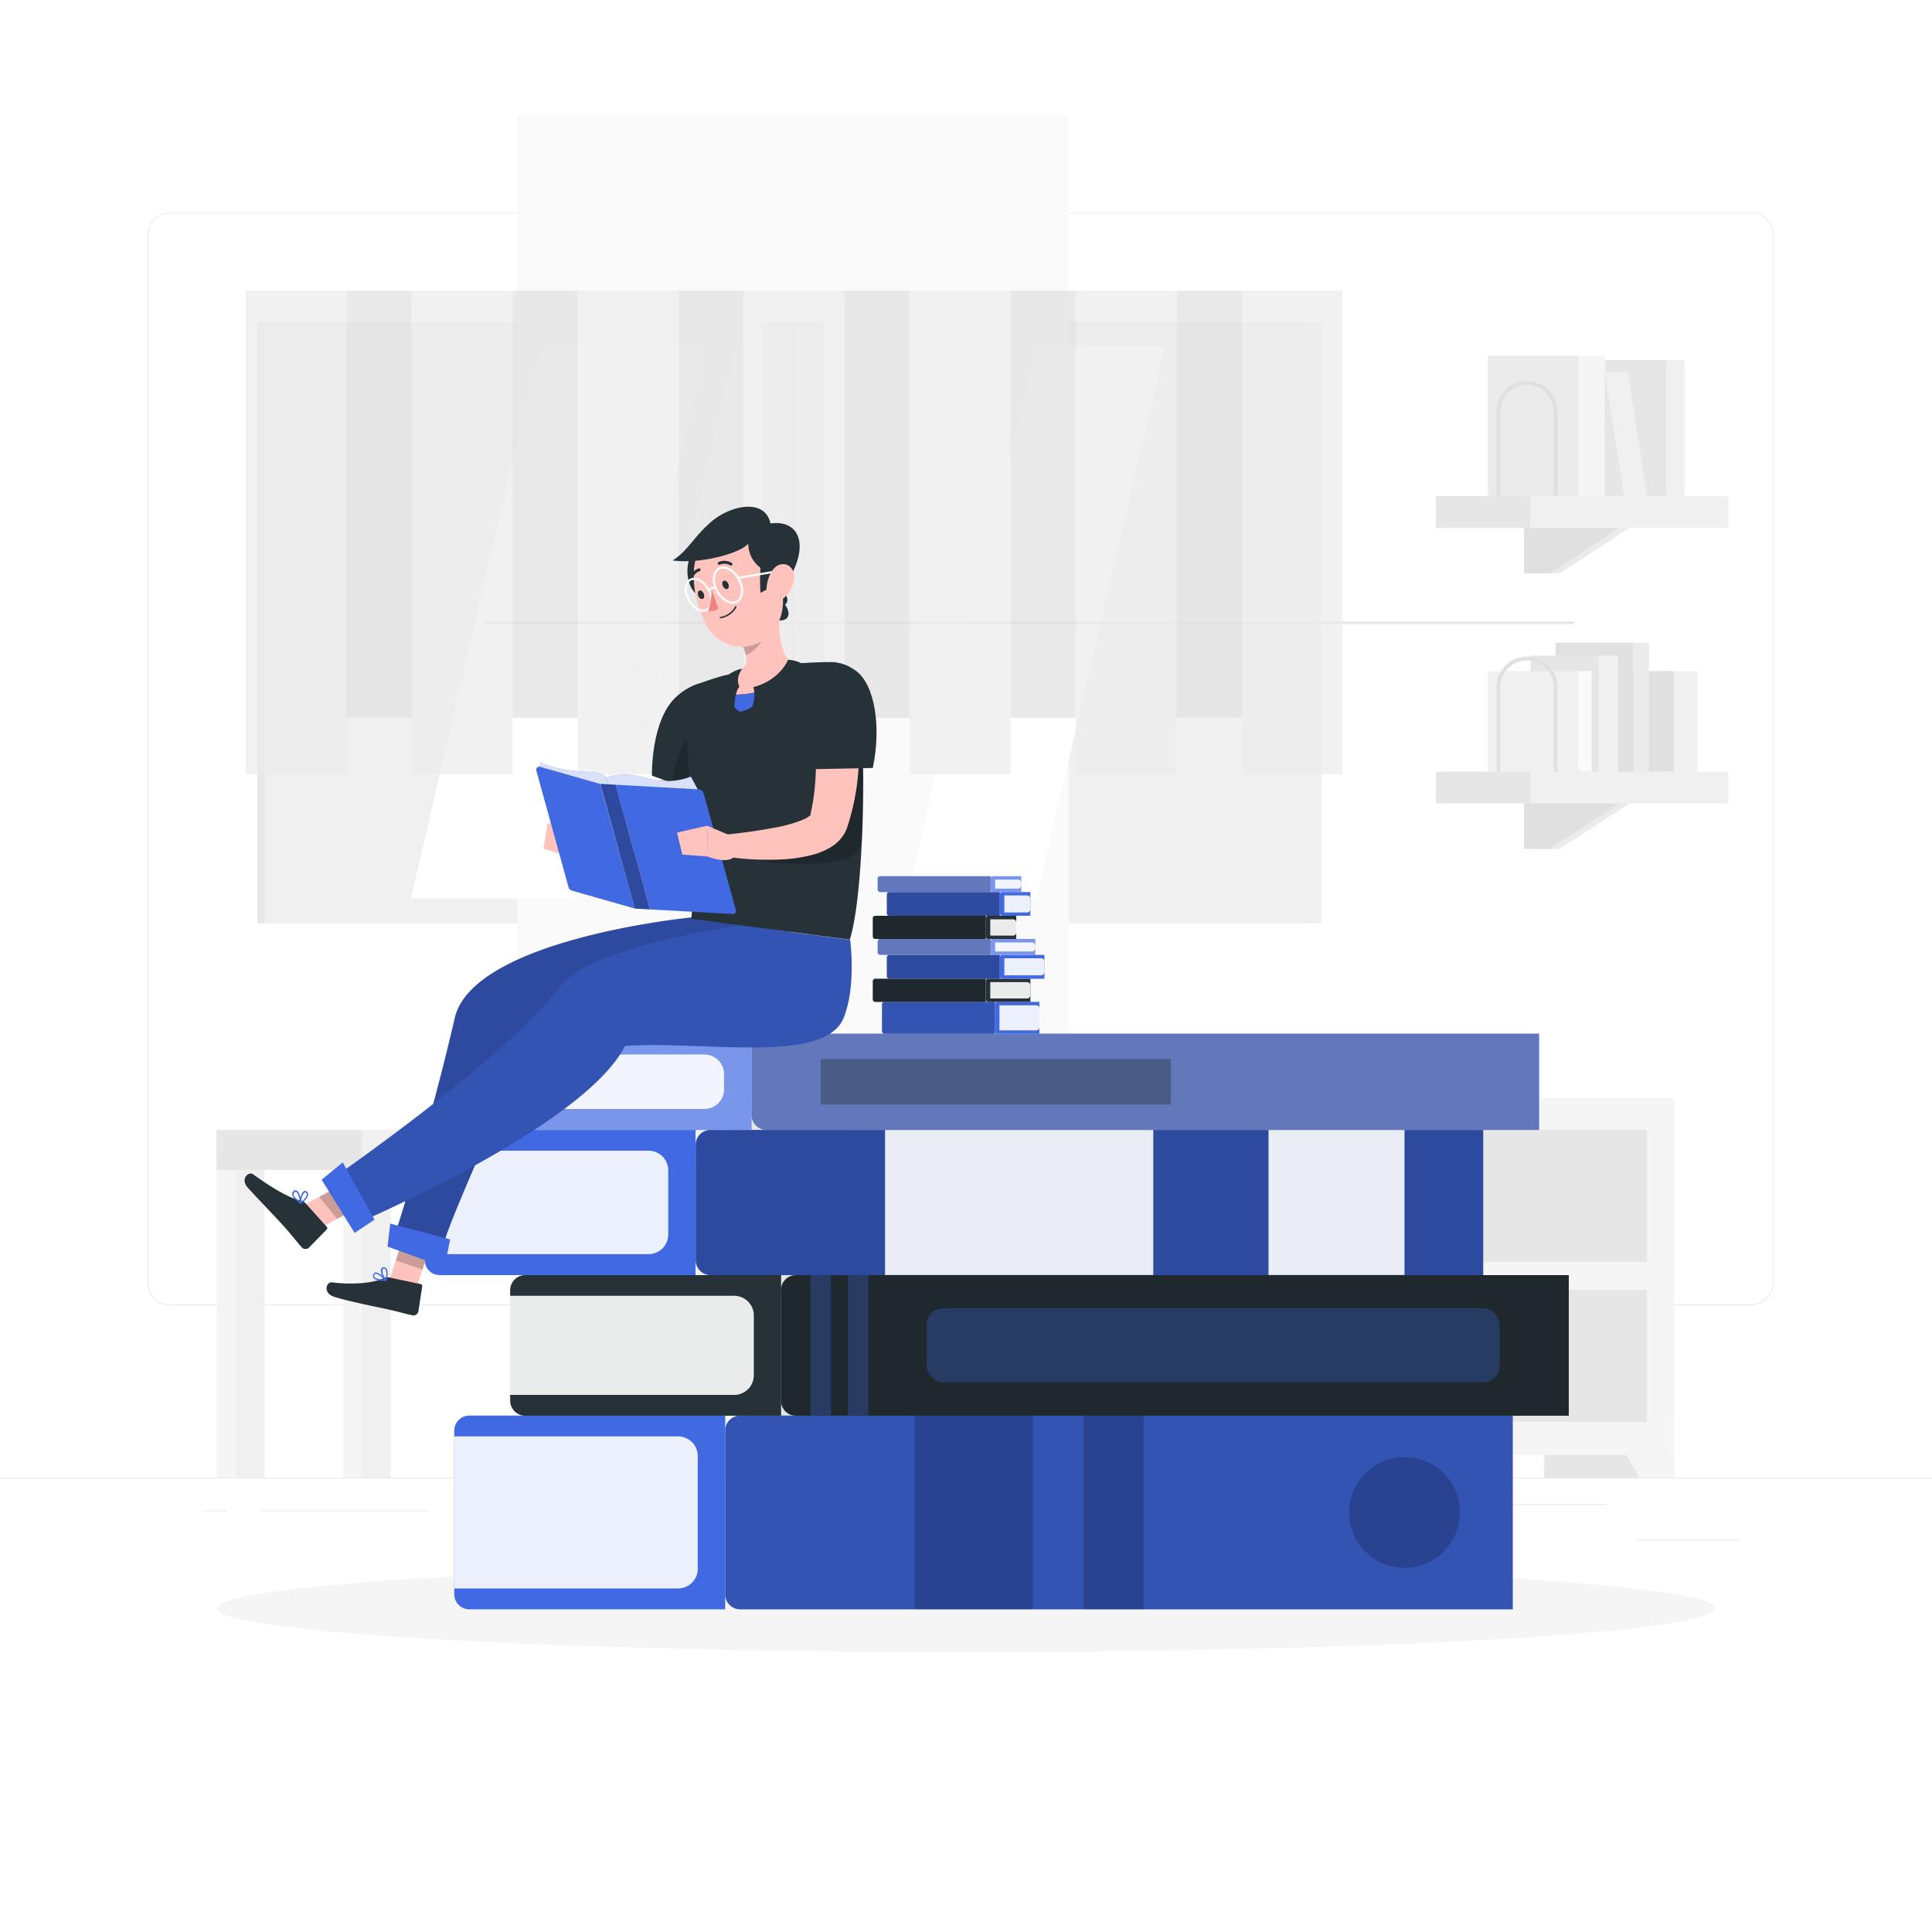 <svg class="animated" id="freepik_stories-bibliophile" xmlns="http://www.w3.org/2000/svg" viewBox="0 0 500 500" version="1.1" xmlns:xlink="http://www.w3.org/1999/xlink" xmlns:svgjs="http://svgjs.com/svgjs"><style>svg#freepik_stories-bibliophile:not(.animated) .animable {opacity: 0;}svg#freepik_stories-bibliophile.animated #freepik--background-complete--inject-8 {animation: 1.5s Infinite  linear floating;animation-delay: 0s;}            @keyframes floating {                0% {                    opacity: 1;                    transform: translateY(0px);                }                50% {                    transform: translateY(-10px);                }                100% {                    opacity: 1;                    transform: translateY(0px);                }            }        </style><g id="freepik--background-complete--inject-8" class="animable animator-active" style="transform-origin: 250px 226.87px;"><rect y="382.4" width="500" height="0.25" style="fill: rgb(235, 235, 235); transform-origin: 250px 382.525px;" id="elzkr2wm7wop" class="animable"></rect><rect x="423.67" y="398.49" width="26.23" height="0.25" style="fill: rgb(235, 235, 235); transform-origin: 436.785px 398.615px;" id="ele1uvdb5yd1g" class="animable"></rect><rect x="322.53" y="395.24" width="34.23" height="0.25" style="fill: rgb(235, 235, 235); transform-origin: 339.645px 395.365px;" id="elukw1ggil16b" class="animable"></rect><rect x="389.33" y="389.21" width="26.44" height="0.25" style="fill: rgb(235, 235, 235); transform-origin: 402.55px 389.335px;" id="el9rcgdelf8u" class="animable"></rect><rect x="67.7" y="390.89" width="43.19" height="0.25" style="fill: rgb(235, 235, 235); transform-origin: 89.295px 391.015px;" id="el3wuv78xg4wl" class="animable"></rect><rect x="52.46" y="390.89" width="6.33" height="0.25" style="fill: rgb(235, 235, 235); transform-origin: 55.625px 391.015px;" id="elafw7vf18gs6" class="animable"></rect><rect x="131.47" y="395.11" width="56.2" height="0.25" style="fill: rgb(235, 235, 235); transform-origin: 159.57px 395.235px;" id="elflch6otkjd" class="animable"></rect><path d="M237,337.8H43.91a5.71,5.71,0,0,1-5.7-5.71V60.66A5.71,5.71,0,0,1,43.91,55H237a5.71,5.71,0,0,1,5.71,5.71V332.09A5.71,5.71,0,0,1,237,337.8ZM43.91,55.2a5.46,5.46,0,0,0-5.45,5.46V332.09a5.46,5.46,0,0,0,5.45,5.46H237a5.47,5.47,0,0,0,5.46-5.46V60.66A5.47,5.47,0,0,0,237,55.2Z" style="fill: rgb(235, 235, 235); transform-origin: 140.46px 196.4px;" id="elhfoo6h8m7mg" class="animable"></path><path d="M453.31,337.8H260.21a5.72,5.72,0,0,1-5.71-5.71V60.66A5.72,5.72,0,0,1,260.21,55h193.1A5.71,5.71,0,0,1,459,60.66V332.09A5.71,5.71,0,0,1,453.31,337.8ZM260.21,55.2a5.47,5.47,0,0,0-5.46,5.46V332.09a5.47,5.47,0,0,0,5.46,5.46h193.1a5.47,5.47,0,0,0,5.46-5.46V60.66a5.47,5.47,0,0,0-5.46-5.46Z" style="fill: rgb(235, 235, 235); transform-origin: 356.75px 196.4px;" id="el7yxtv39a1qr" class="animable"></path><rect x="66.62" y="83.46" width="271.32" height="155.44" style="fill: rgb(230, 230, 230); transform-origin: 202.28px 161.18px;" id="elutha9zzc5a" class="animable"></rect><rect x="68.51" y="83.46" width="273.47" height="155.44" style="fill: rgb(240, 240, 240); transform-origin: 205.245px 161.18px;" id="el6xpdyrud1fc" class="animable"></rect><g id="el2cuttzbtvln"><rect x="133.87" y="30.09" width="142.75" height="262.17" style="fill: rgb(250, 250, 250); transform-origin: 205.245px 161.175px; transform: rotate(90deg);" class="animable"></rect></g><polygon points="106.34 232.55 139.49 89.8 182.96 89.8 149.8 232.55 106.34 232.55" style="fill: rgb(255, 255, 255); transform-origin: 144.65px 161.175px;" id="elchxlz4etx9" class="animable"></polygon><polygon points="156.84 232.55 189.99 89.8 209.62 89.8 176.47 232.55 156.84 232.55" style="fill: rgb(255, 255, 255); transform-origin: 183.23px 161.175px;" id="elzit1lxs3rkd" class="animable"></polygon><polygon points="234.72 232.55 267.88 89.8 301.41 89.8 268.25 232.55 234.72 232.55" style="fill: rgb(255, 255, 255); transform-origin: 268.065px 161.175px;" id="ele300g3fgcxv" class="animable"></polygon><g id="el0rdtcmt202li"><rect x="264.6" y="160.82" width="142.75" height="0.72" style="fill: rgb(230, 230, 230); transform-origin: 335.975px 161.18px; transform: rotate(90deg);" class="animable"></rect></g><rect x="197.1" y="83.46" width="16.3" height="155.44" style="fill: rgb(240, 240, 240); transform-origin: 205.25px 161.18px;" id="elw6vxokna518" class="animable"></rect><g id="el0nq7gnxfm5p"><rect x="125.36" y="160.82" width="142.75" height="0.72" style="fill: rgb(230, 230, 230); transform-origin: 196.735px 161.18px; transform: rotate(90deg);" class="animable"></rect></g><rect x="204.96" y="83.46" width="0.57" height="155.44" style="fill: rgb(230, 230, 230); transform-origin: 205.245px 161.18px;" id="el8pkzy32etxr" class="animable"></rect><g id="elmrnd0udo8g"><g style="opacity: 0.7; transform-origin: 205.53px 137.8px;" class="animable"><g id="eldwm9d7xeiuv"><rect x="321.4" y="75.22" width="26.08" height="125.16" style="fill: rgb(235, 235, 235); transform-origin: 334.44px 137.8px; transform: rotate(180deg);" class="animable"></rect></g><rect x="304.51" y="75.22" width="16.89" height="110.55" style="fill: rgb(224, 224, 224); transform-origin: 312.955px 130.495px;" id="eliaug3rckic" class="animable"></rect><g id="eli9owfxjocl8"><rect x="278.43" y="75.22" width="26.08" height="125.16" style="fill: rgb(235, 235, 235); transform-origin: 291.47px 137.8px; transform: rotate(180deg);" class="animable"></rect></g><rect x="261.54" y="75.22" width="16.89" height="110.55" style="fill: rgb(224, 224, 224); transform-origin: 269.985px 130.495px;" id="elbq2i7pfy8yk" class="animable"></rect><g id="el9duejs65alg"><rect x="235.46" y="75.22" width="26.08" height="125.16" style="fill: rgb(235, 235, 235); transform-origin: 248.5px 137.8px; transform: rotate(180deg);" class="animable"></rect></g><rect x="218.57" y="75.22" width="16.89" height="110.55" style="fill: rgb(224, 224, 224); transform-origin: 227.015px 130.495px;" id="el9x0zy1tw7lm" class="animable"></rect><g id="el4t87fwsaur"><rect x="192.49" y="75.22" width="26.08" height="125.16" style="fill: rgb(235, 235, 235); transform-origin: 205.53px 137.8px; transform: rotate(180deg);" class="animable"></rect></g><rect x="175.6" y="75.22" width="16.89" height="110.55" style="fill: rgb(224, 224, 224); transform-origin: 184.045px 130.495px;" id="el28x967dx3x" class="animable"></rect><g id="el3utrdazna9k"><rect x="149.52" y="75.22" width="26.08" height="125.16" style="fill: rgb(235, 235, 235); transform-origin: 162.56px 137.8px; transform: rotate(180deg);" class="animable"></rect></g><rect x="132.63" y="75.22" width="16.89" height="110.55" style="fill: rgb(224, 224, 224); transform-origin: 141.075px 130.495px;" id="el7b0p3dd49y" class="animable"></rect><g id="el97csfmo9m2"><rect x="106.55" y="75.22" width="26.08" height="125.16" style="fill: rgb(235, 235, 235); transform-origin: 119.59px 137.8px; transform: rotate(180deg);" class="animable"></rect></g><g id="elaslw367t0v"><rect x="63.58" y="75.22" width="26.08" height="125.16" style="fill: rgb(235, 235, 235); transform-origin: 76.62px 137.8px; transform: rotate(180deg);" class="animable"></rect></g><rect x="89.66" y="75.22" width="16.89" height="110.55" style="fill: rgb(224, 224, 224); transform-origin: 98.105px 130.495px;" id="elq5p11nvqtu" class="animable"></rect></g></g><rect x="399.64" y="284.33" width="33.55" height="98.07" style="fill: rgb(230, 230, 230); transform-origin: 416.415px 333.365px;" id="elxw7j7xxdzk" class="animable"></rect><polygon points="424.22 382.4 433.18 382.4 433.18 365.48 414.83 365.48 424.22 382.4" style="fill: rgb(245, 245, 245); transform-origin: 424.005px 373.94px;" id="elkervlzvxf2a" class="animable"></polygon><rect x="194.46" y="284.33" width="33.55" height="98.07" style="fill: rgb(230, 230, 230); transform-origin: 211.235px 333.365px;" id="elh8ejhds2lu7" class="animable"></rect><rect x="220.19" y="284.33" width="212.99" height="92.24" style="fill: rgb(245, 245, 245); transform-origin: 326.685px 330.45px;" id="elrcsapzkl18i" class="animable"></rect><polygon points="229.14 382.4 220.19 382.4 220.19 365.48 238.54 365.48 229.14 382.4" style="fill: rgb(245, 245, 245); transform-origin: 229.365px 373.94px;" id="el32t6ie1oauh" class="animable"></polygon><rect x="227.14" y="292.42" width="199.1" height="34.14" style="fill: rgb(230, 230, 230); transform-origin: 326.69px 309.49px;" id="elkqr2eh9hpig" class="animable"></rect><rect x="227.14" y="333.87" width="199.1" height="34.14" style="fill: rgb(230, 230, 230); transform-origin: 326.69px 350.94px;" id="el9n54kvzexlp" class="animable"></rect><g id="elgd44qda34n6"><rect x="396.04" y="128.41" width="51.27" height="8.22" style="fill: rgb(240, 240, 240); transform-origin: 421.675px 132.52px; transform: rotate(180deg);" class="animable"></rect></g><rect x="371.59" y="128.41" width="24.45" height="8.22" style="fill: rgb(230, 230, 230); transform-origin: 383.815px 132.52px;" id="elwngy7wn7rz8" class="animable"></rect><polygon points="396.98 136.63 421.67 136.63 403.67 148.38 396.98 148.38 396.98 136.63" style="fill: rgb(235, 235, 235); transform-origin: 409.325px 142.505px;" id="el1flwcrt5lw0h" class="animable"></polygon><polygon points="394.4 136.63 419.09 136.63 401.09 148.38 394.4 148.38 394.4 136.63" style="fill: rgb(224, 224, 224); transform-origin: 406.745px 142.505px;" id="el8merb54ua8" class="animable"></polygon><g id="el7is2eoomsce"><rect x="415.3" y="93.2" width="16.05" height="35.2" style="fill: rgb(230, 230, 230); transform-origin: 423.325px 110.8px; transform: rotate(180deg);" class="animable"></rect></g><rect x="431.35" y="93.2" width="4.64" height="35.2" style="fill: rgb(240, 240, 240); transform-origin: 433.67px 110.8px;" id="ellyjnogauygd" class="animable"></rect><polygon points="394.62 96.31 415.3 96.31 420.29 128.41 399.6 128.41 394.62 96.31" style="fill: rgb(230, 230, 230); transform-origin: 407.455px 112.36px;" id="elkf84ce29m58" class="animable"></polygon><polygon points="421.28 96.31 415.3 96.31 420.29 128.41 426.27 128.41 421.28 96.31" style="fill: rgb(240, 240, 240); transform-origin: 420.785px 112.36px;" id="elwh3g31wv7aq" class="animable"></polygon><g id="elddhn1f6cw0o"><rect x="385.08" y="92.03" width="23.44" height="36.38" style="fill: rgb(235, 235, 235); transform-origin: 396.8px 110.22px; transform: rotate(180deg);" class="animable"></rect></g><rect x="408.52" y="92.03" width="6.78" height="36.38" style="fill: rgb(245, 245, 245); transform-origin: 411.91px 110.22px;" id="elfo7xwkpzjwl" class="animable"></rect><path d="M403.08,128.41h-1v-21.9a6.89,6.89,0,1,0-13.78,0v21.9h-1v-21.9a7.89,7.89,0,1,1,15.78,0Z" style="fill: rgb(224, 224, 224); transform-origin: 395.19px 113.515px;" id="ely5qqwh8jc8a" class="animable"></path><g id="eluyr5ioy2g1d"><rect x="396.04" y="199.71" width="51.27" height="8.22" style="fill: rgb(240, 240, 240); transform-origin: 421.675px 203.82px; transform: rotate(180deg);" class="animable"></rect></g><rect x="371.59" y="199.71" width="24.45" height="8.22" style="fill: rgb(230, 230, 230); transform-origin: 383.815px 203.82px;" id="el2c8k6jbwrrc" class="animable"></rect><polygon points="396.98 207.93 421.67 207.93 403.67 219.69 396.98 219.69 396.98 207.93" style="fill: rgb(235, 235, 235); transform-origin: 409.325px 213.81px;" id="elfqovh4rj9i" class="animable"></polygon><polygon points="394.4 207.93 419.09 207.93 401.09 219.69 394.4 219.69 394.4 207.93" style="fill: rgb(224, 224, 224); transform-origin: 406.745px 213.81px;" id="el4pwh83j9xxu" class="animable"></polygon><g id="elvbyzaugeiq8"><rect x="409.83" y="173.68" width="23.44" height="26.03" style="fill: rgb(224, 224, 224); transform-origin: 421.55px 186.695px; transform: rotate(180deg);" class="animable"></rect></g><rect x="433.27" y="173.68" width="6.01" height="26.03" style="fill: rgb(240, 240, 240); transform-origin: 436.275px 186.695px;" id="elw99agpraj59" class="animable"></rect><g id="elu3ihl6cfo3c"><rect x="402.58" y="166.32" width="20.09" height="33.39" style="fill: rgb(224, 224, 224); transform-origin: 412.625px 183.015px; transform: rotate(180deg);" class="animable"></rect></g><rect x="422.67" y="166.32" width="4.09" height="33.39" style="fill: rgb(235, 235, 235); transform-origin: 424.715px 183.015px;" id="elk92h87v9j5m" class="animable"></rect><g id="eldaui5whtufr"><rect x="396.1" y="169.67" width="17.61" height="30.05" style="fill: rgb(230, 230, 230); transform-origin: 404.905px 184.695px; transform: rotate(180deg);" class="animable"></rect></g><rect x="413.71" y="169.67" width="5.09" height="30.05" style="fill: rgb(240, 240, 240); transform-origin: 416.255px 184.695px;" id="el7n4pczh0awx" class="animable"></rect><g id="eln6to1n3wkeo"><rect x="385.08" y="173.68" width="23.44" height="26.03" style="fill: rgb(240, 240, 240); transform-origin: 396.8px 186.695px; transform: rotate(180deg);" class="animable"></rect></g><rect x="408.52" y="173.68" width="3.39" height="26.03" style="fill: rgb(250, 250, 250); transform-origin: 410.215px 186.695px;" id="eltje4uaw63cc" class="animable"></rect><path d="M403.08,199.71h-1V177.82a6.89,6.89,0,0,0-13.78,0v21.89h-1V177.82a7.89,7.89,0,0,1,15.78,0Z" style="fill: rgb(224, 224, 224); transform-origin: 395.19px 184.82px;" id="el471p2ng8vwq" class="animable"></path><rect x="143.07" y="300.72" width="8.63" height="81.68" style="fill: rgb(245, 245, 245); transform-origin: 147.385px 341.56px;" id="el0tkg6f2hinve" class="animable"></rect><rect x="147.95" y="300.72" width="7.51" height="81.68" style="fill: rgb(240, 240, 240); transform-origin: 151.705px 341.56px;" id="eli1sgc3ka4tb" class="animable"></rect><rect x="56.06" y="300.72" width="8.63" height="81.68" style="fill: rgb(245, 245, 245); transform-origin: 60.375px 341.56px;" id="elbkrzs8h2hr" class="animable"></rect><rect x="60.94" y="300.72" width="7.51" height="81.68" style="fill: rgb(240, 240, 240); transform-origin: 64.695px 341.56px;" id="el56zxxm8oqep" class="animable"></rect><rect x="175.79" y="300.72" width="8.63" height="81.68" style="fill: rgb(245, 245, 245); transform-origin: 180.105px 341.56px;" id="elpt9ch50z8l" class="animable"></rect><rect x="180.66" y="300.72" width="7.51" height="81.68" style="fill: rgb(240, 240, 240); transform-origin: 184.415px 341.56px;" id="elxp6m1j62uhc" class="animable"></rect><rect x="88.78" y="300.72" width="8.63" height="81.68" style="fill: rgb(245, 245, 245); transform-origin: 93.095px 341.56px;" id="elyvmqx1lyf7k" class="animable"></rect><g id="elu2i22pi8mb"><rect x="56.06" y="292.42" width="132.11" height="10.36" style="fill: rgb(240, 240, 240); transform-origin: 122.115px 297.6px; transform: rotate(180deg);" class="animable"></rect></g><g id="elyfc8qxock2"><rect x="56.06" y="292.42" width="37.59" height="10.36" style="fill: rgb(230, 230, 230); transform-origin: 74.855px 297.6px; transform: rotate(180deg);" class="animable"></rect></g><rect x="93.66" y="300.72" width="7.51" height="81.68" style="fill: rgb(240, 240, 240); transform-origin: 97.415px 341.56px;" id="els7wn5udr1w" class="animable"></rect></g><g id="freepik--Shadow--inject-8" class="animable" style="transform-origin: 250px 416.24px;"><ellipse id="freepik--path--inject-8" cx="250" cy="416.24" rx="193.89" ry="11.32" style="fill: rgb(245, 245, 245); transform-origin: 250px 416.24px;" class="animable"></ellipse></g><g id="freepik--Books--inject-8" class="animable" style="transform-origin: 257.96px 321.625px;"><g id="eleq425apsz8b"><path d="M191.56,366.35H391.5a0,0,0,0,1,0,0v50.14a0,0,0,0,1,0,0H191.56a3.88,3.88,0,0,1-3.88-3.88V370.23A3.88,3.88,0,0,1,191.56,366.35Z" style="fill: rgb(65, 105, 225); transform-origin: 289.59px 391.42px; transform: rotate(180deg);" class="animable"></path></g><g id="ele35kvjhu5wa"><path d="M191.56,366.35H391.5a0,0,0,0,1,0,0v50.14a0,0,0,0,1,0,0H191.56a3.88,3.88,0,0,1-3.88-3.88V370.23A3.88,3.88,0,0,1,191.56,366.35Z" style="opacity: 0.2; transform-origin: 289.59px 391.42px; transform: rotate(180deg);" class="animable"></path></g><g id="el7skodbzeqid"><rect x="236.7" y="366.35" width="30.59" height="50.14" style="opacity: 0.2; transform-origin: 251.995px 391.42px; transform: rotate(180deg);" class="animable"></rect></g><g id="el8fakm4q27yp"><rect x="280.44" y="366.35" width="15.51" height="50.14" style="opacity: 0.2; transform-origin: 288.195px 391.42px; transform: rotate(180deg);" class="animable"></rect></g><path d="M121.46,366.35h66.22a0,0,0,0,1,0,0v50.14a0,0,0,0,1,0,0H121.46a3.9,3.9,0,0,1-3.9-3.9V370.25A3.9,3.9,0,0,1,121.46,366.35Z" style="fill: rgb(65, 105, 225); transform-origin: 152.62px 391.42px;" id="el74lr4u2p9qw" class="animable"></path><g id="el95upm1dyq8s"><path d="M117.56,371.74h57.93a5.09,5.09,0,0,1,5.09,5.09V406a5.09,5.09,0,0,1-5.09,5.09H117.56a0,0,0,0,1,0,0V371.74A0,0,0,0,1,117.56,371.74Z" style="fill: rgb(255, 255, 255); opacity: 0.9; transform-origin: 149.07px 391.415px;" class="animable"></path></g><g id="elczgjqigz4pf"><circle cx="363.49" cy="391.42" r="14.34" style="opacity: 0.2; transform-origin: 363.49px 391.42px;" class="animable"></circle></g><g id="elizq1c6kcibq"><path d="M206,330H406a0,0,0,0,1,0,0v36.39a0,0,0,0,1,0,0H206a3.88,3.88,0,0,1-3.88-3.88V333.84A3.88,3.88,0,0,1,206,330Z" style="fill: rgb(38, 50, 56); transform-origin: 304.06px 348.195px; transform: rotate(180deg);" class="animable"></path></g><g id="elbvdn8287rui"><path d="M206,330H406a0,0,0,0,1,0,0v36.39a0,0,0,0,1,0,0H206a3.88,3.88,0,0,1-3.88-3.88V333.84A3.88,3.88,0,0,1,206,330Z" style="opacity: 0.2; transform-origin: 304.06px 348.195px; transform: rotate(180deg);" class="animable"></path></g><path d="M135.93,330h66.22a0,0,0,0,1,0,0v36.39a0,0,0,0,1,0,0H135.93a3.9,3.9,0,0,1-3.9-3.9V333.86A3.9,3.9,0,0,1,135.93,330Z" style="fill: rgb(38, 50, 56); transform-origin: 167.09px 348.195px;" id="elh0o1oqphgxf" class="animable"></path><g id="elx1qfmfx47sd"><path d="M132,335.35H190a5.09,5.09,0,0,1,5.09,5.09v15.45A5.09,5.09,0,0,1,190,361H132a0,0,0,0,1,0,0V335.35A0,0,0,0,1,132,335.35Z" style="fill: rgb(255, 255, 255); opacity: 0.9; transform-origin: 163.545px 348.175px;" class="animable"></path></g><g id="elaz0ekk1zqi9"><rect x="239.83" y="338.58" width="148.28" height="19.16" rx="4.19" style="fill: rgb(65, 105, 225); opacity: 0.3; transform-origin: 313.97px 348.16px; transform: rotate(180deg);" class="animable"></rect></g><g id="ely4nfmer8r7a"><rect x="209.74" y="329.96" width="5.31" height="36.39" style="fill: rgb(65, 105, 225); opacity: 0.3; transform-origin: 212.395px 348.155px; transform: rotate(180deg);" class="animable"></rect></g><g id="eltaety602j3"><rect x="219.44" y="329.96" width="5.31" height="36.39" style="fill: rgb(65, 105, 225); opacity: 0.3; transform-origin: 222.095px 348.155px; transform: rotate(180deg);" class="animable"></rect></g><g id="el0dd7d3lgu4ws"><path d="M183.92,292.42H383.85a0,0,0,0,1,0,0V330a0,0,0,0,1,0,0H183.92a3.88,3.88,0,0,1-3.88-3.88V296.3A3.88,3.88,0,0,1,183.92,292.42Z" style="fill: rgb(65, 105, 225); transform-origin: 281.945px 311.21px; transform: rotate(180deg);" class="animable"></path></g><g id="eluits72ir8a"><path d="M183.92,292.42H383.85a0,0,0,0,1,0,0V330a0,0,0,0,1,0,0H183.92a3.88,3.88,0,0,1-3.88-3.88V296.3A3.88,3.88,0,0,1,183.92,292.42Z" style="opacity: 0.3; transform-origin: 281.945px 311.21px; transform: rotate(180deg);" class="animable"></path></g><g id="elsg04mnb5cpb"><rect x="229.05" y="292.42" width="69.42" height="37.54" style="fill: rgb(255, 255, 255); opacity: 0.9; transform-origin: 263.76px 311.19px; transform: rotate(180deg);" class="animable"></rect></g><g id="elsnmgx8w862"><rect x="328.29" y="292.42" width="35.2" height="37.54" style="fill: rgb(255, 255, 255); opacity: 0.9; transform-origin: 345.89px 311.19px; transform: rotate(180deg);" class="animable"></rect></g><path d="M113.82,292.42H180a0,0,0,0,1,0,0V330a0,0,0,0,1,0,0H113.82a3.9,3.9,0,0,1-3.9-3.9V296.32A3.9,3.9,0,0,1,113.82,292.42Z" style="fill: rgb(65, 105, 225); transform-origin: 144.96px 311.21px;" id="el9mhtjaz4pjn" class="animable"></path><g id="elg2ftipm2vhl"><path d="M109.92,297.8h57.93a5.09,5.09,0,0,1,5.09,5.09v16.59a5.09,5.09,0,0,1-5.09,5.09H109.92a0,0,0,0,1,0,0V297.8A0,0,0,0,1,109.92,297.8Z" style="fill: rgb(255, 255, 255); opacity: 0.9; transform-origin: 141.43px 311.185px;" class="animable"></path></g><g id="elojwyd344xjm"><path d="M198.38,267.52H398.31a0,0,0,0,1,0,0v24.9a0,0,0,0,1,0,0H198.38a3.88,3.88,0,0,1-3.88-3.88V271.4A3.88,3.88,0,0,1,198.38,267.52Z" style="fill: rgb(65, 105, 225); transform-origin: 296.405px 279.97px; transform: rotate(180deg);" class="animable"></path></g><g id="elu91aa7koafn"><path d="M198.38,267.52H398.31a0,0,0,0,1,0,0v24.9a0,0,0,0,1,0,0H198.38a3.88,3.88,0,0,1-3.88-3.88V271.4A3.88,3.88,0,0,1,198.38,267.52Z" style="fill: rgb(255, 255, 255); opacity: 0.3; transform-origin: 296.405px 279.97px; transform: rotate(180deg);" class="animable"></path></g><g id="eldilqwib6bii"><path d="M198.38,267.52H398.31a0,0,0,0,1,0,0v24.9a0,0,0,0,1,0,0H198.38a3.88,3.88,0,0,1-3.88-3.88V271.4A3.88,3.88,0,0,1,198.38,267.52Z" style="opacity: 0.2; transform-origin: 296.405px 279.97px; transform: rotate(180deg);" class="animable"></path></g><path d="M128.28,267.52H194.5a0,0,0,0,1,0,0v24.9a0,0,0,0,1,0,0H128.28a3.9,3.9,0,0,1-3.9-3.9v-17.1A3.9,3.9,0,0,1,128.28,267.52Z" style="fill: rgb(65, 105, 225); transform-origin: 159.44px 279.97px;" id="elj7tyiqk10wc" class="animable"></path><g id="elalkjvpv5e7"><path d="M128.28,267.52H194.5a0,0,0,0,1,0,0v24.9a0,0,0,0,1,0,0H128.28a3.9,3.9,0,0,1-3.9-3.9v-17.1A3.9,3.9,0,0,1,128.28,267.52Z" style="fill: rgb(255, 255, 255); opacity: 0.3; transform-origin: 159.44px 279.97px;" class="animable"></path></g><g id="el2cm08rxvb06"><path d="M124.38,272.91H182.3a5.09,5.09,0,0,1,5.09,5.09v4A5.09,5.09,0,0,1,182.3,287H124.38a0,0,0,0,1,0,0V272.91A0,0,0,0,1,124.38,272.91Z" style="fill: rgb(255, 255, 255); opacity: 0.9; transform-origin: 155.885px 279.955px;" class="animable"></path></g><g id="el8kmxf9cqqn2"><rect x="212.4" y="274.08" width="90.62" height="11.77" style="fill: rgb(38, 50, 56); opacity: 0.4; transform-origin: 257.71px 279.965px; transform: rotate(180deg);" class="animable"></rect></g><path d="M228.9,259.28h28.59a0,0,0,0,1,0,0v8.25a0,0,0,0,1,0,0H228.9a.64.64,0,0,1-.64-.64v-7A.64.64,0,0,1,228.9,259.28Z" style="fill: rgb(65, 105, 225); transform-origin: 242.875px 263.405px;" id="elv96ghugzurb" class="animable"></path><g id="elzpoxk2tsogd"><path d="M228.9,259.28h28.59a0,0,0,0,1,0,0v8.25a0,0,0,0,1,0,0H228.9a.64.64,0,0,1-.64-.64v-7A.64.64,0,0,1,228.9,259.28Z" style="opacity: 0.2; transform-origin: 242.875px 263.405px;" class="animable"></path></g><g id="elzwzgkcrmawp"><path d="M258.14,259.28H269a0,0,0,0,1,0,0v8.25a0,0,0,0,1,0,0h-10.9a.64.64,0,0,1-.64-.64v-7A.64.64,0,0,1,258.14,259.28Z" style="fill: rgb(65, 105, 225); transform-origin: 263.23px 263.404px; transform: rotate(180deg);" class="animable"></path></g><g id="elasomzap4rfd"><path d="M258.66,260.17h9.53a.84.84,0,0,1,.84.84v4.8a.84.84,0,0,1-.84.84h-9.53a0,0,0,0,1,0,0v-6.48A0,0,0,0,1,258.66,260.17Z" style="fill: rgb(255, 255, 255); opacity: 0.9; transform-origin: 263.845px 263.41px; transform: rotate(180deg);" class="animable"></path></g><path d="M226.52,253.29h28.59a0,0,0,0,1,0,0v6a0,0,0,0,1,0,0H226.52a.64.64,0,0,1-.64-.64v-4.71A.64.64,0,0,1,226.52,253.29Z" style="fill: rgb(38, 50, 56); transform-origin: 240.495px 256.29px;" id="ele6xscin3k" class="animable"></path><g id="elq7xjvx05ler"><path d="M226.52,253.29h28.59a0,0,0,0,1,0,0v6a0,0,0,0,1,0,0H226.52a.64.64,0,0,1-.64-.64v-4.71A.64.64,0,0,1,226.52,253.29Z" style="opacity: 0.2; transform-origin: 240.495px 256.29px;" class="animable"></path></g><g id="elzbysp688hwc"><path d="M255.76,253.29h10.9a0,0,0,0,1,0,0v6a0,0,0,0,1,0,0h-10.9a.64.64,0,0,1-.64-.64v-4.71A.64.64,0,0,1,255.76,253.29Z" style="fill: rgb(38, 50, 56); transform-origin: 260.89px 256.29px; transform: rotate(180deg);" class="animable"></path></g><g id="elk28323nojoc"><path d="M256.28,254.18h9.53a.84.84,0,0,1,.84.84v2.54a.84.84,0,0,1-.84.84h-9.53a0,0,0,0,1,0,0v-4.22A0,0,0,0,1,256.28,254.18Z" style="fill: rgb(255, 255, 255); opacity: 0.9; transform-origin: 261.465px 256.29px; transform: rotate(180deg);" class="animable"></path></g><path d="M230.16,247.12h28.59a0,0,0,0,1,0,0v6.18a0,0,0,0,1,0,0H230.16a.64.64,0,0,1-.64-.64v-4.9A.64.64,0,0,1,230.16,247.12Z" style="fill: rgb(65, 105, 225); transform-origin: 244.135px 250.21px;" id="elreobzttf3o7" class="animable"></path><g id="elxvcahrcdykc"><path d="M230.16,247.12h28.59a0,0,0,0,1,0,0v6.18a0,0,0,0,1,0,0H230.16a.64.64,0,0,1-.64-.64v-4.9A.64.64,0,0,1,230.16,247.12Z" style="opacity: 0.3; transform-origin: 244.135px 250.21px;" class="animable"></path></g><g id="elhlhs9ae9w67"><path d="M259.39,247.12h10.9a0,0,0,0,1,0,0v6.18a0,0,0,0,1,0,0h-10.9a.64.64,0,0,1-.64-.64v-4.89A.64.64,0,0,1,259.39,247.12Z" style="fill: rgb(65, 105, 225); transform-origin: 264.52px 250.21px; transform: rotate(180deg);" class="animable"></path></g><g id="elx8p14b7z109"><path d="M259.92,248h9.53a.84.84,0,0,1,.84.84v2.73a.84.84,0,0,1-.84.84h-9.53a0,0,0,0,1,0,0V248A0,0,0,0,1,259.92,248Z" style="fill: rgb(255, 255, 255); opacity: 0.9; transform-origin: 265.105px 250.205px; transform: rotate(180deg);" class="animable"></path></g><path d="M227.78,243h28.59a0,0,0,0,1,0,0v4.1a0,0,0,0,1,0,0H227.78a.64.64,0,0,1-.64-.64v-2.82A.64.64,0,0,1,227.78,243Z" style="fill: rgb(65, 105, 225); transform-origin: 241.755px 245.05px;" id="elx8l6zh5igl" class="animable"></path><g id="elyjb3yyzbi6r"><path d="M227.78,243h28.59a0,0,0,0,1,0,0v4.1a0,0,0,0,1,0,0H227.78a.64.64,0,0,1-.64-.64v-2.82A.64.64,0,0,1,227.78,243Z" style="fill: rgb(255, 255, 255); opacity: 0.3; transform-origin: 241.755px 245.05px;" class="animable"></path></g><g id="el6r87rl07byi"><path d="M227.78,243h28.59a0,0,0,0,1,0,0v4.1a0,0,0,0,1,0,0H227.78a.64.64,0,0,1-.64-.64v-2.82A.64.64,0,0,1,227.78,243Z" style="opacity: 0.2; transform-origin: 241.755px 245.05px;" class="animable"></path></g><g id="elpsxcxey5d"><path d="M257,243h10.9a0,0,0,0,1,0,0v4.1a0,0,0,0,1,0,0H257a.64.64,0,0,1-.64-.64v-2.81A.64.64,0,0,1,257,243Z" style="fill: rgb(65, 105, 225); transform-origin: 262.13px 245.05px; transform: rotate(180deg);" class="animable"></path></g><g id="elwsblzwahvto"><path d="M257,243h10.9a0,0,0,0,1,0,0v4.1a0,0,0,0,1,0,0H257a.64.64,0,0,1-.64-.64v-2.81A.64.64,0,0,1,257,243Z" style="fill: rgb(255, 255, 255); opacity: 0.3; transform-origin: 262.13px 245.05px; transform: rotate(180deg);" class="animable"></path></g><g id="elsduz78bpvq"><path d="M257.54,243.91h9.53a.84.84,0,0,1,.84.84v.65a.84.84,0,0,1-.84.84h-9.53a0,0,0,0,1,0,0v-2.32A0,0,0,0,1,257.54,243.91Z" style="fill: rgb(255, 255, 255); opacity: 0.9; transform-origin: 262.725px 245.075px; transform: rotate(180deg);" class="animable"></path></g><path d="M226.52,237h28.59a0,0,0,0,1,0,0v6a0,0,0,0,1,0,0H226.52a.64.64,0,0,1-.64-.64v-4.71A.64.64,0,0,1,226.52,237Z" style="fill: rgb(38, 50, 56); transform-origin: 240.495px 240px;" id="elqbunmfpuc7h" class="animable"></path><g id="elpig5h80p59p"><path d="M226.52,237h28.59a0,0,0,0,1,0,0v6a0,0,0,0,1,0,0H226.52a.64.64,0,0,1-.64-.64v-4.71A.64.64,0,0,1,226.52,237Z" style="opacity: 0.2; transform-origin: 240.495px 240px;" class="animable"></path></g><g id="elhmkxh49xsaf"><path d="M255.76,237H263a0,0,0,0,1,0,0v6a0,0,0,0,1,0,0h-7.27a.64.64,0,0,1-.64-.64v-4.71A.64.64,0,0,1,255.76,237Z" style="fill: rgb(38, 50, 56); transform-origin: 259.045px 240px; transform: rotate(180deg);" class="animable"></path></g><g id="el0jjjix817l2c"><path d="M256.28,237.92h5.9a.84.84,0,0,1,.84.84v2.54a.84.84,0,0,1-.84.84h-5.9a0,0,0,0,1,0,0v-4.22A0,0,0,0,1,256.28,237.92Z" style="fill: rgb(255, 255, 255); opacity: 0.9; transform-origin: 259.65px 240.03px; transform: rotate(180deg);" class="animable"></path></g><path d="M230.16,230.85h28.59a0,0,0,0,1,0,0V237a0,0,0,0,1,0,0H230.16a.64.64,0,0,1-.64-.64v-4.9A.64.64,0,0,1,230.16,230.85Z" style="fill: rgb(65, 105, 225); transform-origin: 244.135px 233.925px;" id="el4g58kcecxml" class="animable"></path><g id="eljxj85jbkq08"><path d="M230.16,230.85h28.59a0,0,0,0,1,0,0V237a0,0,0,0,1,0,0H230.16a.64.64,0,0,1-.64-.64v-4.9A.64.64,0,0,1,230.16,230.85Z" style="opacity: 0.3; transform-origin: 244.135px 233.925px;" class="animable"></path></g><g id="el1djpy3jgz7s"><path d="M259.39,230.85h7.27a0,0,0,0,1,0,0V237a0,0,0,0,1,0,0h-7.27a.64.64,0,0,1-.64-.64v-4.89A.64.64,0,0,1,259.39,230.85Z" style="fill: rgb(65, 105, 225); transform-origin: 262.705px 233.925px; transform: rotate(180deg);" class="animable"></path></g><g id="elon7t3qn8w5a"><path d="M259.92,231.74h5.9a.84.84,0,0,1,.84.84v2.73a.84.84,0,0,1-.84.84h-5.9a0,0,0,0,1,0,0v-4.41A0,0,0,0,1,259.92,231.74Z" style="fill: rgb(255, 255, 255); opacity: 0.9; transform-origin: 263.29px 233.945px; transform: rotate(180deg);" class="animable"></path></g><path d="M227.78,226.76h28.59a0,0,0,0,1,0,0v4.1a0,0,0,0,1,0,0H227.78a.64.64,0,0,1-.64-.64v-2.82A.64.64,0,0,1,227.78,226.76Z" style="fill: rgb(65, 105, 225); transform-origin: 241.755px 228.81px;" id="elk960hitw4wr" class="animable"></path><g id="elnmiaxhyaemn"><path d="M227.78,226.76h28.59a0,0,0,0,1,0,0v4.1a0,0,0,0,1,0,0H227.78a.64.64,0,0,1-.64-.64v-2.82A.64.64,0,0,1,227.78,226.76Z" style="fill: rgb(255, 255, 255); opacity: 0.3; transform-origin: 241.755px 228.81px;" class="animable"></path></g><g id="ell0gggxl9a39"><path d="M227.78,226.76h28.59a0,0,0,0,1,0,0v4.1a0,0,0,0,1,0,0H227.78a.64.64,0,0,1-.64-.64v-2.82A.64.64,0,0,1,227.78,226.76Z" style="opacity: 0.2; transform-origin: 241.755px 228.81px;" class="animable"></path></g><g id="elsh2kkhhpqb"><path d="M257,226.76h7.27a0,0,0,0,1,0,0v4.1a0,0,0,0,1,0,0H257a.64.64,0,0,1-.64-.64V227.4A.64.64,0,0,1,257,226.76Z" style="fill: rgb(65, 105, 225); transform-origin: 260.315px 228.81px; transform: rotate(180deg);" class="animable"></path></g><g id="elnv4gsr6124g"><path d="M257,226.76h7.27a0,0,0,0,1,0,0v4.1a0,0,0,0,1,0,0H257a.64.64,0,0,1-.64-.64V227.4A.64.64,0,0,1,257,226.76Z" style="fill: rgb(255, 255, 255); opacity: 0.3; transform-origin: 260.315px 228.81px; transform: rotate(180deg);" class="animable"></path></g><g id="el7uvv60hfpbb"><path d="M257.54,227.64h5.9a.84.84,0,0,1,.84.84v.65a.84.84,0,0,1-.84.84h-5.9a0,0,0,0,1,0,0v-2.32A0,0,0,0,1,257.54,227.64Z" style="fill: rgb(255, 255, 255); opacity: 0.9; transform-origin: 260.91px 228.805px; transform: rotate(180deg);" class="animable"></path></g></g><g id="freepik--Character--inject-8" class="animable" style="transform-origin: 145.075px 235.788px;"><polygon points="106.75 336.5 100.15 333.19 105.51 316.79 112.11 320.1 106.75 336.5" style="fill: rgb(255, 195, 189); transform-origin: 106.13px 326.645px;" id="eloxzu28pu9b" class="animable"></polygon><path d="M100.73,330.61l8.1,1.7a.54.54,0,0,1,.44.61l-1,6.49a1.3,1.3,0,0,1-1.53,1c-2.81-.64-4.13-1.09-7.69-1.84-2.19-.46-9.76-2-12.68-3s-1.85-3.87-.52-3.7c6,.74,11.13.07,13.5-1.1A2.1,2.1,0,0,1,100.73,330.61Z" style="fill: rgb(38, 50, 56); transform-origin: 96.893px 335.497px;" id="eldhy6huusok8" class="animable"></path><g id="el0hjqfprdzaso"><polygon points="112.11 320.11 105.51 316.8 102.44 326.21 109.35 328.56 112.11 320.11" style="opacity: 0.2; transform-origin: 107.275px 322.68px;" class="animable"></polygon></g><path d="M179,237.43s-56.59,5.48-61.32,26.09c-6.81,29.61-16,57.75-16,57.75l12.66,2.23c1.94-8.43,16.37-38,23.14-57.93,15.33-2.29,56.31,6.41,62.45-5.25a44.31,44.31,0,0,0,4.89-19.11Z" style="fill: rgb(65, 105, 225); transform-origin: 153.25px 280.465px;" id="eljgqf1tc9rc" class="animable"></path><g id="elvxehlhump1h"><path d="M179,237.43s-56.59,5.48-61.32,26.09c-6.81,29.61-16,57.75-16,57.75l12.66,2.23c1.94-8.43,16.37-38,23.14-57.93,15.33-2.29,56.31,6.41,62.45-5.25a44.31,44.31,0,0,0,4.89-19.11Z" style="opacity: 0.3; transform-origin: 153.25px 280.465px;" class="animable"></path></g><polygon points="115.09 327.98 100.29 322.62 101 316.67 116.49 320.75 115.09 327.98" style="fill: rgb(65, 105, 225); transform-origin: 108.39px 322.325px;" id="elloqo0r9xtk" class="animable"></polygon><path d="M97.91,331.33a8.61,8.61,0,0,0,2,.14.18.18,0,0,0,.16-.1.19.19,0,0,0,0-.18c-.2-.21-2-2-2.9-1.88a.67.67,0,0,0-.5.4.94.94,0,0,0,0,1A2,2,0,0,0,97.91,331.33Zm1.56-.2c-1.34,0-2.28-.25-2.55-.66a.6.6,0,0,1,0-.62.29.29,0,0,1,.23-.2C97.68,329.56,98.75,330.42,99.47,331.13Z" style="fill: rgb(65, 105, 225); transform-origin: 98.309px 330.392px;" id="elnkhu8s85evi" class="animable"></path><path d="M99.85,331.47h.08a.17.17,0,0,0,.11-.12c0-.08.63-2.13,0-3a.85.85,0,0,0-.67-.38.64.64,0,0,0-.71.38c-.33.75.43,2.48,1.05,3.06Zm-.38-3.13a.51.51,0,0,1,.33.22,3.82,3.82,0,0,1,0,2.39A3.44,3.44,0,0,1,99,328.5c0-.09.12-.19.37-.17Z" style="fill: rgb(65, 105, 225); transform-origin: 99.45px 329.714px;" id="el5us7iv2k2hq" class="animable"></path><path d="M185.1,185.62c-.34,3.72-.88,7.22-1.46,10.81s-1.34,7.13-2.27,10.7a76.32,76.32,0,0,1-3.52,10.73,35.07,35.07,0,0,1-2.81,5.47,19.69,19.69,0,0,1-2.11,2.79,13.77,13.77,0,0,1-3.27,2.7l-.42.24-.23.08a11.49,11.49,0,0,1-6.73.22,20.47,20.47,0,0,1-4.72-1.86,30.8,30.8,0,0,1-3.86-2.5c-.6-.45-1.16-.94-1.72-1.43a21.7,21.7,0,0,1-1.66-1.56l3.14-4.55c1.17.38,2.43.87,3.64,1.23s2.41.75,3.56,1a15,15,0,0,0,3.14.44c.89,0,1.52-.24,1.36-.31l-.65.32a8.05,8.05,0,0,0,1.65-2.22,29.25,29.25,0,0,0,1.79-4,81.14,81.14,0,0,0,2.67-9.4c.73-3.27,1.36-6.6,1.91-10s1-6.8,1.46-10.06Z" style="fill: rgb(255, 195, 189); transform-origin: 167.71px 207.11px;" id="elud230v0824" class="animable"></path><path d="M175.22,180.14c-6.88,6-6.5,20.6-6.5,20.6l18.18,6.56c3.85-6,5.74-17.46,5.4-22.38C191.77,177.36,183.38,173,175.22,180.14Z" style="fill: rgb(38, 50, 56); transform-origin: 180.528px 191.906px;" id="elc2m2mc19jkc" class="animable"></path><g id="el4ty46tpjmej"><path d="M192.31,185.2c-3.27-1.57-7.74-1.07-12.16,2.79-4,3.49-5.55,9.92-6.13,14.67l12.88,4.64C190.68,201.4,192.57,190.25,192.31,185.2Z" style="opacity: 0.2; transform-origin: 183.177px 195.834px;" class="animable"></path></g><polygon points="80.67 319.02 78.47 311.98 93.77 303.68 95.96 310.72 80.67 319.02" style="fill: rgb(255, 195, 189); transform-origin: 87.215px 311.35px;" id="el68r7ej1n17s" class="animable"></polygon><path d="M79,311.32l5.54,6.15a.52.52,0,0,1,0,.74l-4.6,4.69a1.3,1.3,0,0,1-1.84-.08c-1.89-2.17-2.69-3.31-5.13-6-1.5-1.66-6.77-7.15-8.84-9.45s.26-4.28,1.34-3.49c4.86,3.53,9.73,6.36,12.34,6.81A2.14,2.14,0,0,1,79,311.32Z" style="fill: rgb(38, 50, 56); transform-origin: 73.998px 313.473px;" id="elr36jt92rb5g" class="animable"></path><g id="el5essi3kfdnd"><polygon points="95.96 310.72 93.77 303.68 82.61 309.74 87.26 315.45 95.96 310.72" style="opacity: 0.2; transform-origin: 89.285px 309.565px;" class="animable"></polygon></g><path d="M191.8,239.5S153,244.7,145,255.32c-13.93,18.49-58,49-58,49l4,12.89s60.06-25.33,70.74-46.51c19.62-1.51,51.54,4.95,56.57-7.23,3.35-8.11,1.71-20.22,1.71-20.22Z" style="fill: rgb(65, 105, 225); transform-origin: 153.711px 278.355px;" id="eluuxqxqcli5e" class="animable"></path><g id="elea5vaak05m"><path d="M191.8,239.5S153,244.7,145,255.32c-13.93,18.49-58,49-58,49l4,12.89s60.06-25.33,70.74-46.51c19.62-1.51,51.54,4.95,56.57-7.23,3.35-8.11,1.71-20.22,1.71-20.22Z" style="opacity: 0.2; transform-origin: 153.711px 278.355px;" class="animable"></path></g><polygon points="91.78 319.08 83.24 305.31 88.7 300.82 96.92 315.64 91.78 319.08" style="fill: rgb(65, 105, 225); transform-origin: 90.08px 309.95px;" id="el88as7nx0rs9" class="animable"></polygon><path d="M76.24,310.24a9.35,9.35,0,0,0,1.51,1.28.17.17,0,0,0,.19,0,.16.16,0,0,0,.08-.17c0-.28-.37-2.79-1.24-3.22a.65.65,0,0,0-.63,0,1,1,0,0,0-.55.78A2,2,0,0,0,76.24,310.24Zm1.38.77c-1.08-.81-1.7-1.55-1.67-2a.62.62,0,0,1,.37-.5.31.31,0,0,1,.31,0C77.09,308.68,77.45,310,77.62,311Z" style="fill: rgb(65, 105, 225); transform-origin: 76.811px 309.799px;" id="elagf3n10thhf" class="animable"></path><path d="M77.72,311.5l.07,0a.13.13,0,0,0,.16,0c.08,0,1.76-1.35,1.8-2.38a.92.92,0,0,0-.31-.71.68.68,0,0,0-.81-.11c-.71.41-1.11,2.26-.95,3.1A.2.2,0,0,0,77.72,311.5Zm1.55-2.75a.51.51,0,0,1,.13.37c0,.62-.88,1.48-1.41,1.93a3.47,3.47,0,0,1,.81-2.43.33.33,0,0,1,.41.07Z" style="fill: rgb(65, 105, 225); transform-origin: 78.698px 309.871px;" id="elmjvlb2cqf8p" class="animable"></path><path d="M155.39,218.84l-5.88-5.68-4.08,8s7.14,3.91,8.93,2.12Z" style="fill: rgb(255, 195, 189); transform-origin: 150.41px 218.455px;" id="el5f9nsepuy8" class="animable"></path><polygon points="141.7 213.1 140.64 219.66 145.43 221.11 149.51 213.16 141.7 213.1" style="fill: rgb(255, 195, 189); transform-origin: 145.075px 217.105px;" id="elsc2kbuuot3" class="animable"></polygon><path d="M219.62,175.2c-.74-1.95-2.06-3.88-4.15-3.85-.43,0-3,0-3.46.06-2.4.06-5.4.22-8.3.59a145.81,145.81,0,0,0-16.51,2.87c-2.5.68-4.9,1.53-6.82,2.26l-.07,0a5.37,5.37,0,0,0-3.39,5.53c1,10.57,3.48,39.92,2,55.12l41,5.4c2.46-7.82,3.44-25.73,3.46-40.33C223.46,194.08,222.67,183.17,219.62,175.2Z" style="fill: rgb(38, 50, 56); transform-origin: 200.14px 207.265px;" id="elg91cad10dyn" class="animable"></path><g id="elxvitgvn2e3"><path d="M223.24,195.34l-.81.06-5.2,4.5-5.38,18.53-18.48,3.23c4.49,2.27,17.55,2.73,25.27.68a6.15,6.15,0,0,0,4.52-5.72c.19-4.63.28-9.33.28-13.74C223.44,200.49,223.39,197.94,223.24,195.34Z" style="opacity: 0.2; transform-origin: 208.405px 209.494px;" class="animable"></path></g><path d="M156.89,201.39s3.61-2,10.38-.06A17.46,17.46,0,0,0,178.8,201l2.53,4.74-23,.8Z" style="fill: rgb(65, 105, 225); transform-origin: 169.11px 203.512px;" id="elcp2khf55pab" class="animable"></path><g id="eli79vv8hjau"><path d="M156.89,201.39s3.61-2,10.38-.06A17.46,17.46,0,0,0,178.8,201l2.53,4.74-23,.8Z" style="fill: rgb(255, 255, 255); opacity: 0.8; transform-origin: 169.11px 203.512px;" class="animable"></path></g><path d="M156.89,201.39s-.15-1.45-4.52-1.6c-8.79-.29-12.5-2.54-12.5-2.54l-.36,2.27,18.81,7Z" style="fill: rgb(65, 105, 225); transform-origin: 148.915px 201.885px;" id="el8gj2pxozlzh" class="animable"></path><g id="elbqpanuqj26i"><path d="M156.89,201.39s-.15-1.45-4.52-1.6c-8.79-.29-12.5-2.54-12.5-2.54l-.36,2.27,18.81,7Z" style="fill: rgb(255, 255, 255); opacity: 0.8; transform-origin: 148.915px 201.885px;" class="animable"></path></g><path d="M164.28,235.13,148,230.49a1.31,1.31,0,0,1-.86-.87l-8.33-30.16a.79.79,0,0,1,1-1l15.51,4.43Z" style="fill: rgb(65, 105, 225); transform-origin: 151.525px 216.775px;" id="elogg1bo7yeh" class="animable"></path><path d="M189.61,236.54l-21.4-1.19-8.91-32.26L181,204.3a1.21,1.21,0,0,1,1.06.88l8.38,30.32A.77.77,0,0,1,189.61,236.54Z" style="fill: rgb(65, 105, 225); transform-origin: 174.896px 219.819px;" id="ele96mggpb3xc" class="animable"></path><polygon points="164.28 235.13 168.21 235.35 159.3 203.09 155.37 202.87 164.28 235.13" style="fill: rgb(65, 105, 225); transform-origin: 161.79px 219.11px;" id="eloqgda7kvw7h" class="animable"></polygon><g id="elo0ti7fw8occ"><polygon points="164.28 235.13 168.21 235.35 159.3 203.09 155.37 202.87 164.28 235.13" style="opacity: 0.3; transform-origin: 161.79px 219.11px;" class="animable"></polygon></g><path d="M221.63,182.53c.21,1.44.35,2.66.45,4s.17,2.58.23,3.88c.09,2.58.07,5.17-.09,7.77a59.5,59.5,0,0,1-2.89,15.69c0,.09-.18.52-.3.84a10.3,10.3,0,0,1-.47.94,9.54,9.54,0,0,1-1.12,1.57,10.65,10.65,0,0,1-2.47,2.05,18,18,0,0,1-4.54,1.92,38.28,38.28,0,0,1-8.12,1.23,74.74,74.74,0,0,1-15.28-.85l.26-5.53a139.57,139.57,0,0,0,14-2,35.18,35.18,0,0,0,6.2-1.77,8.37,8.37,0,0,0,2.08-1.15c.21-.18.31-.33.29-.35s-.05,0-.08.07a1,1,0,0,0-.08.11s-.06.18,0,0a57.06,57.06,0,0,0,1.1-6.45c.21-2.22.36-4.47.39-6.75s0-4.58-.1-6.88c-.05-1.15-.11-2.3-.2-3.44l-.14-1.71-.15-1.6Z" style="fill: rgb(255, 195, 189); transform-origin: 204.697px 202.516px;" id="el6xtmewoanpx" class="animable"></path><path d="M221.63,173.69c-4.86-3.71-11.57-3.6-14.32,6.17-1.8,6.4-.84,19.28-.84,19.28l19.41-.39C228.05,188.51,226.55,177.45,221.63,173.69Z" style="fill: rgb(38, 50, 56); transform-origin: 216.532px 185.288px;" id="elhy7ccpf79vb" class="animable"></path><path d="M201.8,155.68l-4.08,4.79L192.16,167a19.82,19.82,0,0,1,.87,2.56c1,3.46-2.15,4.16-5,5.91,0,0-4.27,5.65,6,4s11.73-7,11.73-7C201.15,169.34,201.48,161.66,201.8,155.68Z" style="fill: rgb(255, 195, 189); transform-origin: 196.455px 167.726px;" id="elvi6gsru0h5k" class="animable"></path><path d="M197.12,178.8a25.65,25.65,0,0,1-3.15.69,17.18,17.18,0,0,1-4.16.25l-.24,1.19c-.37.26-.46,1.65,1.88,3.3C193.92,183.72,197.75,181.61,197.12,178.8Z" style="fill: rgb(65, 105, 225); transform-origin: 193.28px 181.515px;" id="elm1o8xrge11" class="animable"></path><path d="M203.94,170.75s-1.94,5.19-9,7.09c1,2.75-.64,5.88-.64,5.88s9.85-3.37,11.9-6.74,1.17-5.34,1.17-5.34A8.51,8.51,0,0,0,203.94,170.75Z" style="fill: rgb(38, 50, 56); transform-origin: 200.929px 177.235px;" id="elnpbcrcd7ga" class="animable"></path><path d="M190,183.49s.07-4.3,1.33-5.74c-.66-1.94-.31-3,.71-4.69a8.49,8.49,0,0,0-5.31,3.46C185.38,178.77,186.32,183.55,190,183.49Z" style="fill: rgb(38, 50, 56); transform-origin: 189.092px 178.275px;" id="elbl1w0oksol" class="animable"></path><g id="elvfv8ig2yyw"><path d="M192.16,167a19.82,19.82,0,0,1,.87,2.56c2.34-.91,5.13-4.06,5-6.6a11.54,11.54,0,0,0-.35-2.49Z" style="opacity: 0.2; transform-origin: 195.097px 165.015px;" class="animable"></path></g><path d="M178.61,144.2c-1.93,4.05-.27,13.67,8.88,9.84S181.75,137.63,178.61,144.2Z" style="fill: rgb(38, 50, 56); transform-origin: 184.159px 148.628px;" id="elq7tmnmnqgnb" class="animable"></path><path d="M198.69,152.61c-.84,1.75-.12,5.91,3.83,4.26S200,149.77,198.69,152.61Z" style="fill: rgb(38, 50, 56); transform-origin: 201.08px 154.527px;" id="elh057t8rhrub" class="animable"></path><path d="M199.8,155.41c-1.28,1.46-1.71,5.66,2.55,5.13S201.87,153,199.8,155.41Z" style="fill: rgb(38, 50, 56); transform-origin: 201.494px 157.747px;" id="elae9kdtcgidr" class="animable"></path><path d="M200.8,144.49c1.66,7.75,3,12.18.31,17.29a10.3,10.3,0,0,1-18.24.12c-3.52-6.32-5.65-17.93.87-23.29A10.43,10.43,0,0,1,200.8,144.49Z" style="fill: rgb(255, 195, 189); transform-origin: 191.084px 151.71px;" id="elggaemc1lq27" class="animable"></path><path d="M199.42,135.48c-1.58-6.88-10.8-4.49-15.5-.33s-5.91,7.43-9.87,9.89c7.31,1,17.66-1.9,19.6-4.36a7.72,7.72,0,0,0,3.16,6.26,51,51,0,0,0,0,6.47l3.34-1.7,3.89-1.56C209.78,140.45,206.39,134.46,199.42,135.48Z" style="fill: rgb(38, 50, 56); transform-origin: 190.5px 142.275px;" id="el3bm82xjdalp" class="animable"></path><path d="M191.09,149.82a.26.26,0,0,1-.26-.22.26.26,0,0,1,.21-.31l10.84-1.85a.27.27,0,0,1,.31.22.26.26,0,0,1-.22.3l-10.84,1.85Z" style="fill: rgb(255, 255, 255); transform-origin: 196.509px 148.628px;" id="eln4dcutdo26" class="animable"></path><path d="M189.64,156.25h0c-2,0-4.2-2.15-4.91-4.76a4.43,4.43,0,0,1,.45-3.89,2.41,2.41,0,0,1,2-1h0c2,0,4.21,2.15,4.92,4.76h0a4.49,4.49,0,0,1-.46,3.9A2.4,2.4,0,0,1,189.64,156.25Zm-2.51-9.08a1.9,1.9,0,0,0-1.55.75,4,4,0,0,0-.36,3.43c.65,2.4,2.63,4.36,4.41,4.37a1.8,1.8,0,0,0,1.56-.75,4,4,0,0,0,.37-3.43c-.65-2.4-2.63-4.36-4.41-4.37Z" style="fill: rgb(255, 255, 255); transform-origin: 188.411px 151.425px;" id="eljpbtw8s2vgc" class="animable"></path><path d="M183.45,153a.32.32,0,0,1-.14,0,.26.26,0,0,1-.09-.37,2,2,0,0,1,2-.73.28.28,0,0,1,.2.32.27.27,0,0,1-.32.2s-1-.22-1.47.49A.25.25,0,0,1,183.45,153Z" style="fill: rgb(255, 255, 255); transform-origin: 184.301px 152.432px;" id="eljkjjdljwwle" class="animable"></path><path d="M205.45,150.42a8.37,8.37,0,0,1-3.29,4.91c-2.17,1.48-3.87-.36-3.78-2.94.08-2.32,1.3-5.88,3.73-6.33S206,148,205.45,150.42Z" style="fill: rgb(255, 195, 189); transform-origin: 201.971px 150.931px;" id="elst7ww57p7zl" class="animable"></path><path d="M188.44,151c.29.57.22,1.2-.15,1.4s-.9-.1-1.19-.68-.21-1.2.15-1.4S188.15,150.42,188.44,151Z" style="fill: rgb(38, 50, 56); transform-origin: 187.772px 151.36px;" id="elpgi82mdyp9d" class="animable"></path><path d="M182.1,153.6c.26.59.16,1.21-.22,1.39s-.9-.15-1.15-.74-.15-1.22.23-1.39S181.85,153,182.1,153.6Z" style="fill: rgb(38, 50, 56); transform-origin: 181.419px 153.926px;" id="el88ue5p37qbp" class="animable"></path><path d="M178.9,150.07a.38.38,0,0,0,.26-.25,3.15,3.15,0,0,1,1.88-2,.38.38,0,0,0,.25-.47.36.36,0,0,0-.46-.25h0a3.85,3.85,0,0,0-2.39,2.54.36.36,0,0,0,.24.47A.34.34,0,0,0,178.9,150.07Z" style="fill: rgb(38, 50, 56); transform-origin: 179.862px 148.598px;" id="el4eq94rheeu9" class="animable"></path><path d="M181.93,158.31h0c-1.82,0-3.83-2-4.48-4.34a4.08,4.08,0,0,1,.42-3.56,2.19,2.19,0,0,1,1.8-.87h0c1.83,0,3.84,2,4.49,4.34h0a4.08,4.08,0,0,1-.42,3.55A2.19,2.19,0,0,1,181.93,158.31Zm-2.28-8.25a1.67,1.67,0,0,0-1.38.68,3.56,3.56,0,0,0-.33,3.09c.59,2.17,2.37,3.94,4,3.95h0a1.69,1.69,0,0,0,1.39-.67,3.6,3.6,0,0,0,.33-3.09h0c-.59-2.17-2.38-3.94-4-4Z" style="fill: rgb(255, 255, 255); transform-origin: 180.804px 153.925px;" id="elg8qbl32dltm" class="animable"></path><path d="M184.2,152.68a20.37,20.37,0,0,1-.88,5.36,3.12,3.12,0,0,0,2.6-.49Z" style="fill: rgb(237, 132, 126); transform-origin: 184.62px 155.409px;" id="el72bgm9mee26" class="animable"></path><path d="M187.22,159.85a5.53,5.53,0,0,0,3.38-2.72.19.19,0,0,0-.1-.25.2.2,0,0,0-.25.09,5.27,5.27,0,0,1-3.82,2.68.2.2,0,0,0-.16.22.19.19,0,0,0,.22.15A5.2,5.2,0,0,0,187.22,159.85Z" style="fill: rgb(38, 50, 56); transform-origin: 188.442px 158.444px;" id="elj95w69zxk2" class="animable"></path><path d="M189.36,146.32a.33.33,0,0,0,.13-.13.38.38,0,0,0-.13-.52,3.64,3.64,0,0,0-3.4-.21.37.37,0,0,0-.16.51.38.38,0,0,0,.51.16,2.88,2.88,0,0,1,2.67.19A.35.35,0,0,0,189.36,146.32Z" style="fill: rgb(38, 50, 56); transform-origin: 187.649px 145.756px;" id="el21pyi1dvvjm" class="animable"></path><path d="M189.27,216.35,183,213.69l.21,8s6.21,2.51,7.24-.8Z" style="fill: rgb(255, 195, 189); transform-origin: 186.725px 218.146px;" id="eljjjf6ysv87a" class="animable"></path><polygon points="175.21 215.48 176.59 221.17 183.22 221.66 183.01 213.69 175.21 215.48" style="fill: rgb(255, 195, 189); transform-origin: 179.215px 217.675px;" id="el1npjsi0n21d" class="animable"></polygon></g><defs>     <filter id="active" height="200%">         <feMorphology in="SourceAlpha" result="DILATED" operator="dilate" radius="2"></feMorphology>                <feFlood flood-color="#32DFEC" flood-opacity="1" result="PINK"></feFlood>        <feComposite in="PINK" in2="DILATED" operator="in" result="OUTLINE"></feComposite>        <feMerge>            <feMergeNode in="OUTLINE"></feMergeNode>            <feMergeNode in="SourceGraphic"></feMergeNode>        </feMerge>    </filter>    <filter id="hover" height="200%">        <feMorphology in="SourceAlpha" result="DILATED" operator="dilate" radius="2"></feMorphology>                <feFlood flood-color="#ff0000" flood-opacity="0.5" result="PINK"></feFlood>        <feComposite in="PINK" in2="DILATED" operator="in" result="OUTLINE"></feComposite>        <feMerge>            <feMergeNode in="OUTLINE"></feMergeNode>            <feMergeNode in="SourceGraphic"></feMergeNode>        </feMerge>            <feColorMatrix type="matrix" values="0   0   0   0   0                0   1   0   0   0                0   0   0   0   0                0   0   0   1   0 "></feColorMatrix>    </filter></defs></svg>